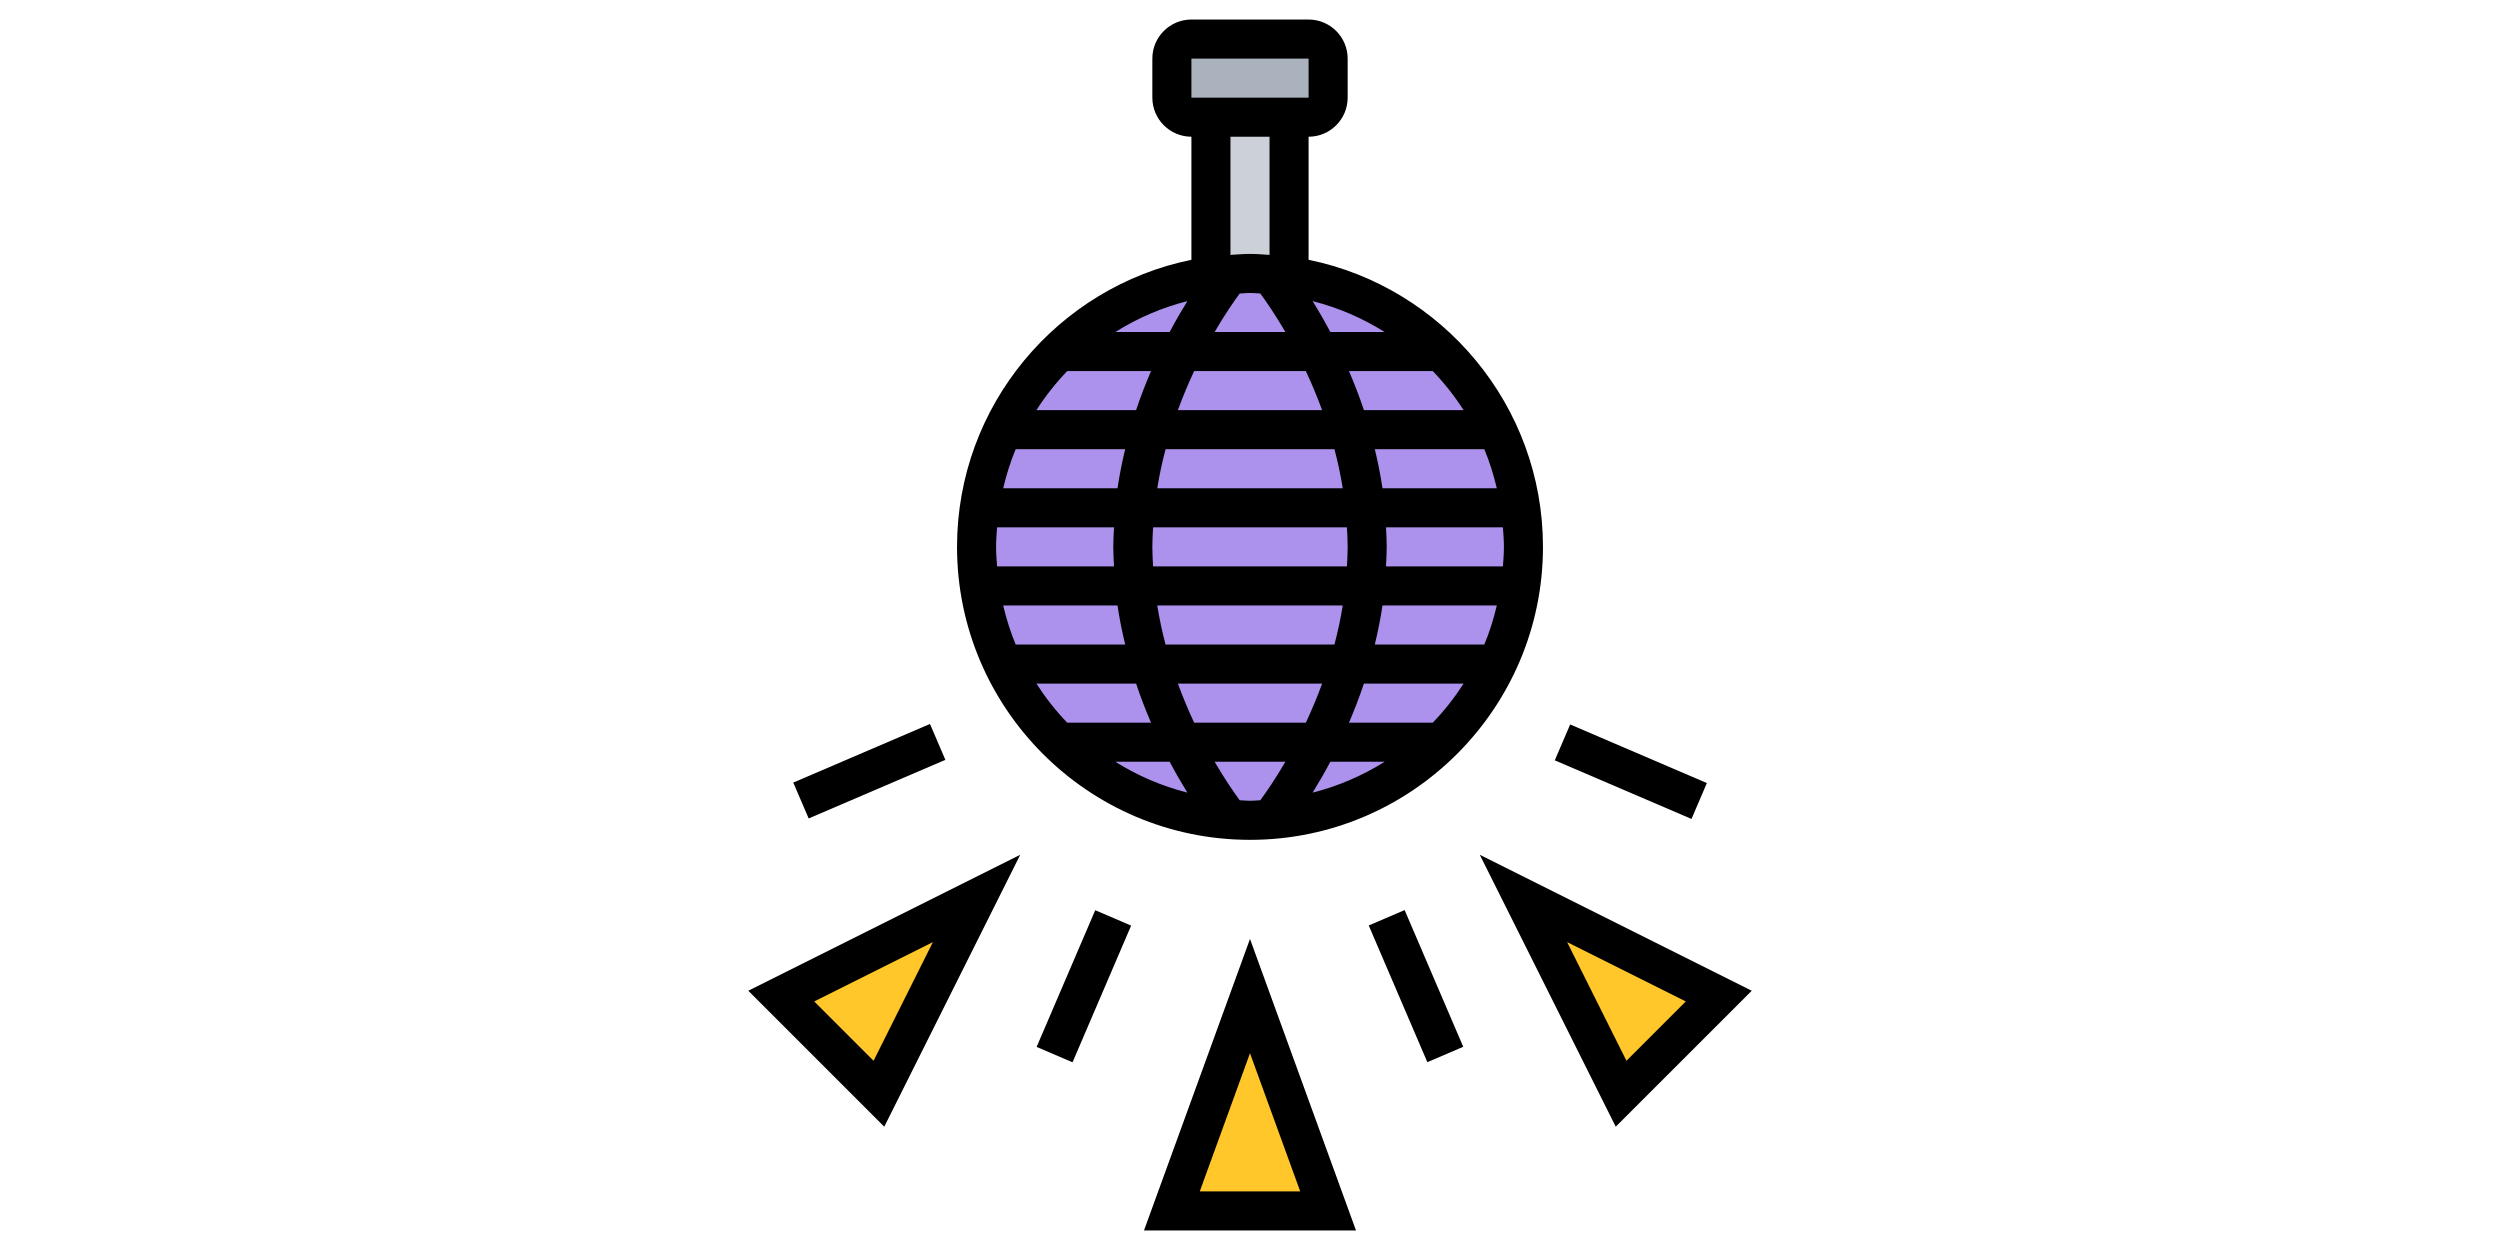<svg id="_x33_0" enable-background="new 0 0 64 64" height="256" viewBox="0 0 64 64" width="512" xmlns="http://www.w3.org/2000/svg"><path d="m36 3v2c0 .55-.45 1-1 1h-1-4-1c-.55 0-1-.45-1-1v-2c0-.55.45-1 1-1h6c.55 0 1 .45 1 1z" fill="#aab2bd"/><path d="m33.03 14.04c-.34-.03-.68-.04-1.03-.04s-.69.01-1.03.04c-.32.02-.64.06-.95.1l-.02-.14v-8h4v8l-.02.14c-.31-.04-.63-.08-.95-.1z" fill="#ccd1d9"/><path d="m18 46-5 10-5-5z" fill="#ffc729"/><path d="m32 51 4 11h-8z" fill="#ffc729"/><circle cx="32" cy="28" fill="#ac92ec" r="14"/><path d="m56 51-5 5-5-10z" fill="#ffc729"/><path d="m32 43c8.271 0 15-6.729 15-15 0-7.244-5.161-13.304-12-14.698v-6.302c1.103 0 2-.897 2-2v-2c0-1.103-.897-2-2-2h-6c-1.103 0-2 .897-2 2v2c0 1.103.897 2 2 2v6.302c-6.839 1.394-12 7.454-12 14.698 0 8.271 6.729 15 15 15zm-13-15c0-.338.025-.669.051-1h5.986c-.016.332-.037.661-.037 1s.021.668.037 1h-5.986c-.026-.331-.051-.662-.051-1zm12.473-12.973c.176-.007.349-.027.527-.027s.351.02.527.027c.286.388.752 1.058 1.286 1.973h-3.626c.534-.915 1-1.585 1.286-1.973zm-3.587 1.973h-2.782c1.127-.709 2.367-1.246 3.69-1.583-.286.46-.593.989-.908 1.583zm7.32-1.583c1.323.337 2.563.875 3.69 1.583h-2.782c-.315-.594-.622-1.123-.908-1.583zm-.347 3.583c.289.615.571 1.284.833 2h-7.385c.262-.716.544-1.385.833-2zm1.465 4c.17.642.313 1.309.425 2h-9.497c.111-.691.255-1.358.425-2zm8.313 2h-5.854c-.1-.692-.238-1.354-.392-2h5.606c.268.641.476 1.312.64 2zm.363 3c0 .338-.025.669-.051 1h-5.986c.016-.332.037-.661.037-1s-.021-.668-.037-1h5.986c.026.331.051.662.051 1zm-17.324 5c-.17-.642-.313-1.309-.425-2h9.497c-.111.691-.255 1.358-.425 2zm8.017 2c-.262.716-.544 1.385-.833 2h-5.719c-.289-.615-.571-1.284-.833-2zm-8.693-7c0-.338.02-.669.038-1h9.924c.018.331.038.662.038 1s-.02.669-.038 1h-9.924c-.018-.331-.038-.662-.038-1zm11.783 3h5.854c-.163.688-.371 1.359-.64 2h-5.606c.153-.646.292-1.308.392-2zm-13.566-6h-5.854c.163-.688.371-1.359.64-2h5.606c-.153.646-.292 1.308-.392 2zm0 6c.1.692.238 1.354.392 2h-5.606c-.268-.641-.476-1.312-.64-2zm.951 4c.235.71.496 1.372.764 2h-4.291c-.589-.612-1.117-1.282-1.578-2zm1.718 4c.315.594.622 1.123.908 1.583-1.323-.337-2.563-.875-3.69-1.583zm3.587 1.973c-.286-.388-.752-1.058-1.286-1.973h3.626c-.534.915-1 1.585-1.286 1.973-.176.007-.349.027-.527.027s-.351-.02-.527-.027zm4.641-1.973h2.782c-1.127.709-2.367 1.246-3.69 1.583.286-.46.593-.989.908-1.583zm5.245-2h-4.291c.268-.628.529-1.29.764-2h5.105c-.461.718-.989 1.388-1.578 2zm1.578-16h-5.105c-.235-.71-.496-1.372-.764-2h4.291c.589.612 1.117 1.282 1.578 2zm-13.937-18h6v2h-6zm2 4h2v6.051c-.332-.022-.662-.051-1-.051s-.668.029-1 .051zm-8.359 12h4.291c-.268.628-.529 1.29-.764 2h-5.105c.461-.718.989-1.388 1.578-2z"/><path d="m26.572 63h10.855l-5.427-14.926zm2.856-2 2.572-7.074 2.572 7.074z"/><path d="m43.764 43.764 6.962 13.924 6.963-6.962zm4.472 4.472 6.075 3.038-3.037 3.038z"/><path d="m13.274 57.688 6.962-13.924-13.924 6.962zm-.548-3.376-3.037-3.038 6.075-3.038z"/><path d="m39.5 46.692h2v7.616h-2z" transform="matrix(.919 -.394 .394 .919 -16.618 20.037)"/><path d="m19.692 49.5h7.616v2h-7.616z" transform="matrix(.394 -.919 .919 .394 -32.174 52.196)"/><path d="m8.692 38.5h7.616v1.999h-7.616z" transform="matrix(.919 -.394 .394 .919 -14.541 8.111)"/><path d="m50.5 35.692h1.999v7.616h-1.999z" transform="matrix(.394 -.919 .919 .394 -5.093 71.276)"/></svg>